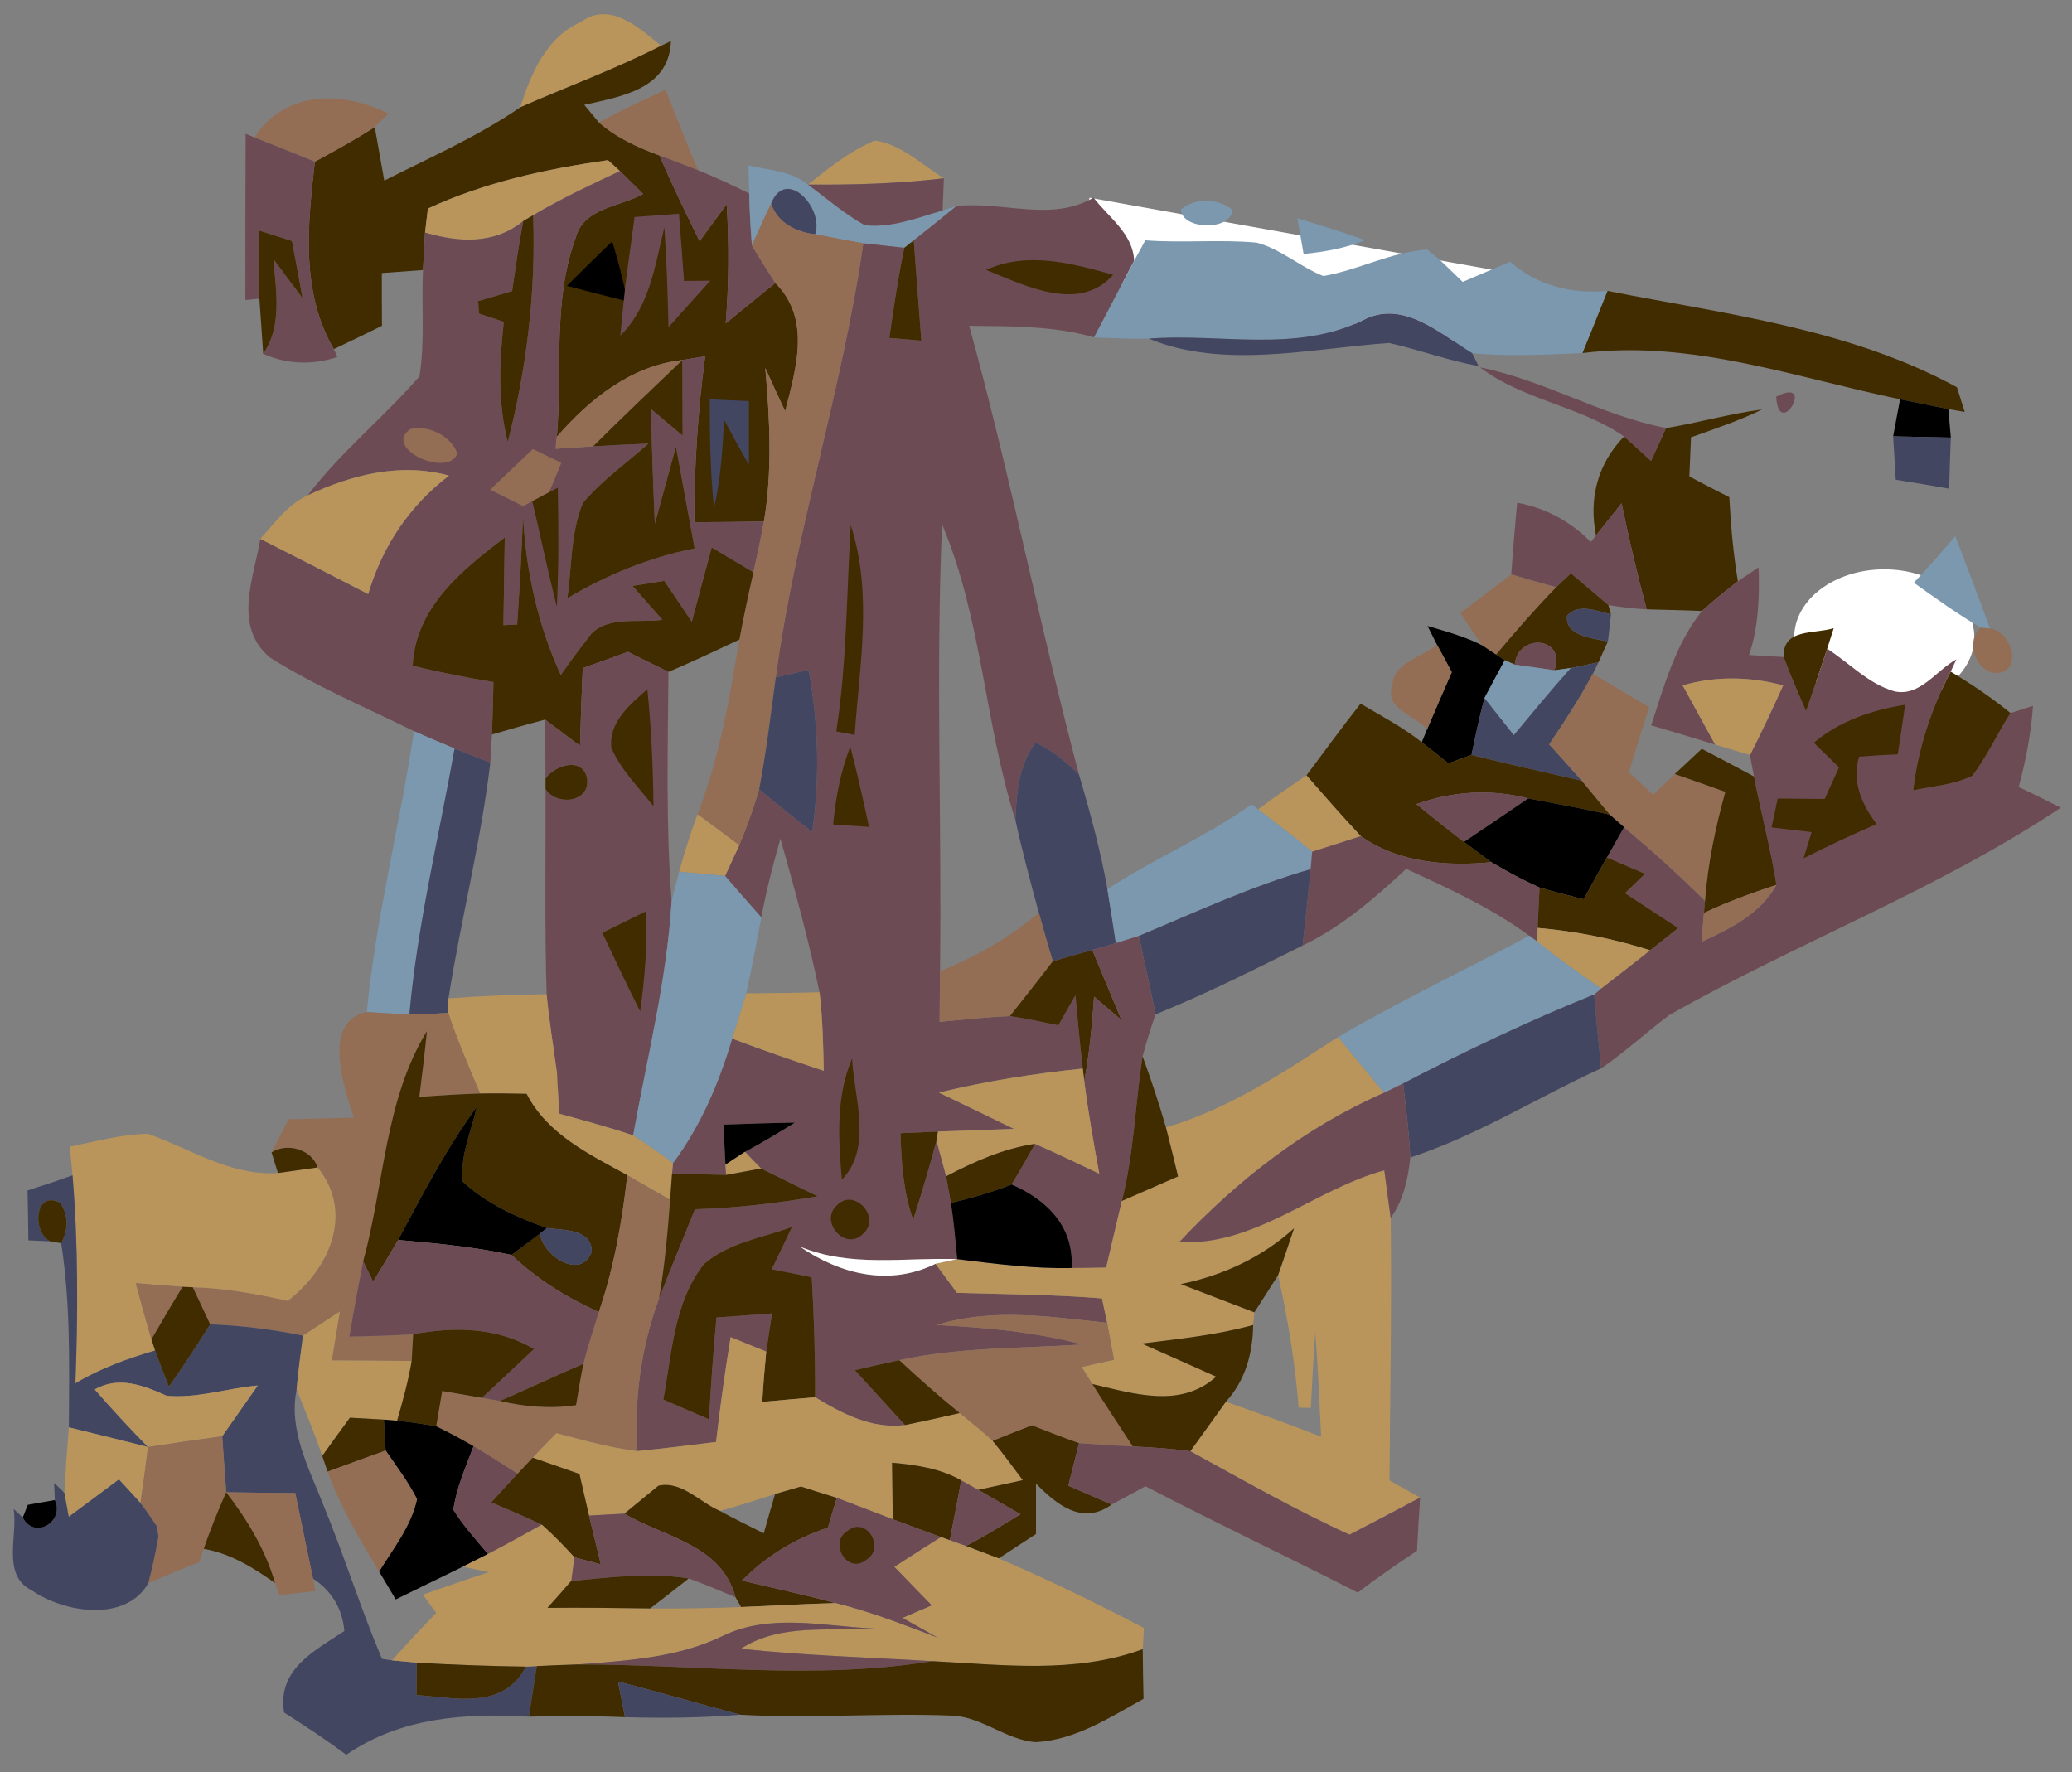 <?xml version="1.0" encoding="UTF-8" standalone="no"?>
<svg
   xmlns:dc="http://purl.org/dc/elements/1.1/"
   xmlns:cc="http://creativecommons.org/ns#"
   xmlns:rdf="http://www.w3.org/1999/02/22-rdf-syntax-ns#"
   xmlns:svg="http://www.w3.org/2000/svg"
   xmlns="http://www.w3.org/2000/svg"
   xmlns:sodipodi="http://sodipodi.sourceforge.net/DTD/sodipodi-0.dtd"
   xmlns:inkscape="http://www.inkscape.org/namespaces/inkscape"
   width="152pt"
   height="130pt"
   viewBox="0 0 152 130"
   version="1.1"
   id="svg2"
   inkscape:version="0.91 r13725"
   sodipodi:docname="trabucco.svg">
  <rect x="0" y="0" width="152" height="130" fill="#808080" stroke="none"/>
  <defs
     id="defs330" />
  <sodipodi:namedview
     pagecolor="#ffffff"
     bordercolor="#666666"
     borderopacity="1"
     objecttolerance="10"
     gridtolerance="10"
     guidetolerance="10"
     inkscape:pageopacity="0"
     inkscape:pageshadow="2"
     inkscape:window-width="1860"
     inkscape:window-height="1048"
     id="namedview328"
     showgrid="false"
     inkscape:zoom="5.809231"
     inkscape:cx="134.79335"
     inkscape:cy="74.308098"
     inkscape:window-x="0"
     inkscape:window-y="0"
     inkscape:window-maximized="1"
     inkscape:current-layer="svg2" />
  <ellipse
     style="fill:#ffffff;fill-rule:evenodd;stroke:#000000;stroke-width:0;stroke-linecap:butt;stroke-linejoin:miter;stroke-opacity:1;fill-opacity:1;stroke-miterlimit:4;stroke-dasharray:none"
     id="path3485"
     cx="138.228"
     cy="46.753"
     rx="6.607"
     ry="4.989" />
  <rect
     style="fill:#ffffff;fill-opacity:1;fill-rule:evenodd;stroke:#000000;stroke-width:0;stroke-linecap:butt;stroke-linejoin:miter;stroke-miterlimit:4;stroke-dasharray:none;stroke-opacity:1"
     id="rect3668"
     width="32.58"
     height="5.714"
     x="81.259"
     y="0.206"
     transform="matrix(0.984,0.176,-0.153,0.988,0,0)" />
  <path
     fill="#b9955b"
     d=" M 42.64 1.60 C 44.75 0.06 46.91 2.06 48.49 3.36 C 45.14 5.07 41.61 6.36 38.17 7.87 C 38.95 5.38 40.09 2.71 42.64 1.60 Z"
     id="path4" />
  <path
     fill="#412c00"
     d=" M 48.49 3.36 L 49.22 3.01 C 49.09 6.53 45.62 7.07 42.86 7.69 C 43.13 8.01 43.65 8.65 43.92 8.97 C 45.21 10.10 46.78 10.82 48.37 11.40 C 49.29 13.53 50.30 15.62 51.32 17.69 C 51.98 16.79 52.65 15.88 53.31 14.98 C 53.49 17.89 53.47 20.82 53.24 23.72 C 54.45 22.73 55.66 21.74 56.88 20.76 C 59.52 23.42 58.40 27.00 57.60 30.17 C 57.11 29.12 56.62 28.06 56.14 26.99 C 56.47 30.74 56.67 34.53 56.04 38.26 C 54.34 38.29 52.63 38.30 50.93 38.31 C 50.93 34.24 51.19 30.17 51.73 26.14 C 51.31 26.20 50.48 26.34 50.06 26.41 C 46.31 26.82 43.24 29.29 40.85 32.04 C 41.26 27.17 40.52 22.07 42.25 17.39 C 42.84 15.23 45.51 15.17 47.18 14.23 C 46.62 13.67 46.05 13.11 45.48 12.55 C 45.26 12.35 44.82 11.95 44.60 11.75 C 40.08 12.39 35.55 13.37 31.39 15.30 C 31.34 15.74 31.23 16.62 31.18 17.06 C 31.14 17.75 31.07 19.12 31.03 19.81 C 30.27 19.86 28.76 19.97 28.01 20.03 C 28.01 21.32 28.01 22.61 28.02 23.90 C 26.85 24.48 25.67 25.05 24.49 25.61 C 22.04 21.41 22.57 16.47 23.10 11.86 C 24.59 11.05 26.07 10.24 27.49 9.32 C 27.67 10.30 28.01 12.27 28.19 13.25 C 31.56 11.54 35.05 10.02 38.17 7.87 C 41.61 6.36 45.14 5.07 48.49 3.36 Z"
     id="path6" />
  <path
     fill="#936d54"
     d=" M 18.66 10.08 C 20.92 6.61 25.13 6.65 28.50 8.34 C 28.25 8.58 27.74 9.07 27.49 9.32 C 26.07 10.24 24.59 11.05 23.10 11.86 C 21.63 11.26 20.15 10.67 18.66 10.08 Z"
     id="path8" />
  <path
     fill="#936d54"
     d=" M 43.92 8.97 C 45.53 8.12 47.17 7.35 48.82 6.59 C 49.61 8.56 50.37 10.54 51.22 12.49 C 50.27 12.12 49.32 11.75 48.37 11.40 C 46.78 10.82 45.21 10.10 43.92 8.97 Z"
     id="path10" />
  <path
     fill="#6d4b55"
     d=" M 18.02 9.82 L 18.66 10.08 C 20.15 10.67 21.63 11.26 23.10 11.86 C 22.57 16.47 22.04 21.41 24.49 25.61 L 24.75 26.19 C 22.92 26.79 21.08 26.74 19.31 25.96 C 20.73 23.88 20.24 21.34 20.06 19.01 C 20.77 19.97 21.48 20.93 22.20 21.88 C 21.94 20.48 21.68 19.08 21.42 17.68 C 20.83 17.49 19.63 17.11 19.03 16.92 C 19.02 18.58 19.01 20.24 19.03 21.91 L 18.00 22.01 C 17.99 17.95 18.01 13.88 18.02 9.82 Z"
     id="path12" />
  <path
     fill="#b9955b"
     d=" M 64.19 10.31 C 66.13 10.60 67.63 12.08 69.24 13.08 C 65.93 13.47 62.60 13.57 59.27 13.54 C 60.81 12.32 62.36 11.06 64.19 10.31 Z"
     id="path14" />
  <path
     fill="#b9955b"
     d=" M 31.39 15.30 C 35.55 13.37 40.08 12.39 44.60 11.75 C 44.82 11.95 45.26 12.35 45.48 12.55 C 43.32 13.56 41.16 14.58 39.11 15.79 L 38.39 16.21 C 36.28 17.95 33.64 17.79 31.18 17.06 C 31.23 16.62 31.34 15.74 31.39 15.30 Z"
     id="path16" />
  <path
     fill="#6d4b55"
     d=" M 51.32 17.69 C 50.30 15.62 49.29 13.53 48.37 11.40 C 49.32 11.75 50.27 12.12 51.22 12.49 C 52.49 13.00 53.73 13.59 54.96 14.19 C 54.99 15.46 55.06 16.73 55.16 18.00 C 55.71 18.94 56.30 19.85 56.88 20.76 C 55.66 21.74 54.45 22.73 53.24 23.72 C 53.47 20.82 53.49 17.89 53.31 14.98 C 52.65 15.88 51.98 16.79 51.32 17.69 Z"
     id="path18" />
  <path
     fill="#7b98af"
     d=" M 54.91 12.14 C 56.39 12.48 58.04 12.54 59.27 13.54 C 60.65 14.55 61.94 15.69 63.44 16.52 C 65.40 16.74 67.30 15.97 69.15 15.44 L 70.16 15.12 C 69.12 15.97 68.08 16.81 67.03 17.63 L 66.34 18.18 C 65.58 18.09 64.08 17.93 63.33 17.85 C 62.15 17.64 60.97 17.41 59.80 17.18 C 60.46 15.28 57.66 12.22 56.57 14.93 C 56.08 15.94 55.63 16.97 55.16 18.00 C 55.06 16.73 54.99 15.46 54.96 14.19 C 54.95 13.68 54.92 12.65 54.91 12.14 Z"
     id="path20" />
  <path
     fill="#6d4b55"
     d=" M 39.11 15.79 C 41.16 14.58 43.32 13.56 45.48 12.55 C 46.05 13.11 46.62 13.67 47.18 14.23 C 45.51 15.17 42.84 15.23 42.25 17.39 C 40.52 22.07 41.26 27.17 40.85 32.04 L 40.76 32.92 C 41.45 32.87 42.82 32.78 43.51 32.74 C 44.86 32.66 46.22 32.60 47.57 32.54 C 45.96 33.98 44.15 35.23 42.76 36.90 C 41.85 39.09 41.96 41.56 41.62 43.89 C 44.52 42.17 47.65 40.88 50.96 40.23 C 50.49 37.75 50.05 35.25 49.59 32.76 C 49.07 34.65 48.56 36.53 48.04 38.42 C 47.91 35.61 47.82 32.81 47.75 30.00 C 48.52 30.65 49.30 31.31 50.08 31.96 C 50.07 30.11 50.07 28.26 50.06 26.41 C 50.48 26.34 51.31 26.20 51.73 26.14 C 51.19 30.17 50.93 34.24 50.93 38.31 C 52.63 38.30 54.34 38.29 56.04 38.26 C 55.82 39.51 55.54 40.74 55.27 41.98 C 54.25 41.38 53.23 40.77 52.21 40.16 C 51.72 41.98 51.24 43.80 50.75 45.61 C 50.08 44.61 49.41 43.61 48.73 42.61 C 47.96 42.74 47.18 42.86 46.40 42.98 C 47.13 43.81 47.86 44.64 48.60 45.47 C 46.74 45.73 44.20 45.06 43.04 46.94 C 42.38 47.78 41.75 48.64 41.14 49.52 C 39.45 45.86 38.59 41.89 38.37 37.87 C 38.27 40.53 38.12 43.17 37.94 45.82 L 36.93 45.86 C 36.96 43.72 37.00 41.58 37.03 39.43 C 33.88 41.83 30.49 44.54 30.27 48.84 C 32.23 49.31 34.21 49.71 36.20 50.03 C 36.18 51.31 36.14 52.59 36.09 53.88 C 36.06 54.39 36.00 55.43 35.97 55.94 C 35.09 55.60 34.22 55.26 33.35 54.91 C 32.35 54.50 31.36 54.08 30.37 53.64 C 26.82 51.89 23.13 50.34 19.78 48.22 C 17.08 45.91 18.61 42.43 19.10 39.53 C 21.74 40.87 24.38 42.22 27.01 43.58 C 28.03 40.11 30.04 37.08 32.94 34.89 C 29.38 33.91 25.82 34.82 22.57 36.34 C 25.00 33.15 28.15 30.62 30.77 27.61 C 31.19 25.03 30.90 22.40 31.03 19.81 C 31.07 19.12 31.14 17.75 31.18 17.06 C 33.64 17.79 36.28 17.95 38.39 16.21 C 38.06 17.92 37.82 19.63 37.57 21.35 C 36.74 21.60 35.91 21.84 35.08 22.09 C 35.09 22.32 35.12 22.77 35.13 23.00 C 35.59 23.15 36.50 23.46 36.96 23.61 C 36.63 26.55 36.51 29.54 37.25 32.43 C 38.64 27.00 39.32 21.39 39.11 15.79 Z"
     id="path22" />
  <path
     fill="#6d4b55"
     d=" M 59.27 13.54 C 62.60 13.57 65.93 13.47 69.24 13.08 C 69.22 13.67 69.17 14.85 69.15 15.44 C 67.30 15.97 65.40 16.74 63.44 16.52 C 61.94 15.69 60.65 14.55 59.27 13.54 Z"
     id="path24" />
  <path
     fill="#434661"
     d=" M 56.57 14.93 C 57.66 12.22 60.46 15.28 59.80 17.18 C 58.42 17.05 57.00 16.32 56.57 14.93 Z"
     id="path26" />
  <path
     fill="#6d4b55"
     d=" M 70.16 15.12 C 73.51 14.73 77.13 16.32 80.22 14.50 C 81.34 15.96 83.11 17.13 83.20 19.13 C 82.23 21.01 81.24 22.88 80.26 24.75 C 77.29 23.89 74.17 23.94 71.10 23.90 C 74.10 34.78 76.26 45.88 79.15 56.81 C 78.21 55.87 77.17 55.04 75.97 54.47 C 74.73 56.11 74.57 58.19 74.49 60.16 C 72.22 53.03 72.04 45.39 69.11 38.47 C 68.64 49.39 69.10 60.32 68.96 71.24 C 68.95 72.48 68.94 73.72 68.93 74.96 C 70.65 74.80 72.36 74.61 74.09 74.54 C 75.28 74.72 76.46 74.97 77.64 75.22 C 78.05 74.49 78.47 73.75 78.89 73.02 C 79.06 74.81 79.22 76.60 79.43 78.39 C 75.88 78.75 72.35 79.31 68.88 80.15 C 70.71 81.04 72.55 81.91 74.38 82.81 C 72.52 82.89 70.66 82.94 68.80 83.01 C 68.12 83.04 66.75 83.10 66.06 83.13 C 66.12 85.26 66.27 87.45 66.99 89.48 C 67.60 87.56 68.18 85.63 68.70 83.68 C 68.88 84.33 69.24 85.64 69.41 86.29 C 69.50 86.78 69.67 87.76 69.76 88.25 C 69.97 89.61 70.09 90.99 70.22 92.37 C 66.35 92.23 62.44 93.00 58.68 91.45 C 61.67 93.50 65.25 94.37 68.63 92.71 C 69.02 93.24 69.81 94.30 70.20 94.84 C 73.75 94.95 77.30 94.96 80.84 95.25 C 80.93 95.70 81.12 96.59 81.22 97.04 C 77.06 96.59 72.79 95.93 68.70 97.20 C 72.30 97.38 75.90 97.70 79.40 98.63 C 74.92 98.92 70.38 98.82 65.97 99.78 C 64.88 100.01 63.79 100.26 62.71 100.51 C 63.93 101.85 65.16 103.19 66.39 104.54 C 63.97 104.85 61.79 103.71 59.80 102.50 C 59.81 99.56 59.72 96.63 59.55 93.69 C 58.57 93.50 57.60 93.30 56.62 93.11 C 57.12 92.07 57.61 91.04 58.11 90.00 C 55.93 90.80 53.44 91.16 51.65 92.72 C 49.43 95.52 49.29 99.29 48.66 102.67 C 49.78 103.15 50.89 103.63 52.01 104.12 C 52.15 101.62 52.33 99.13 52.56 96.65 C 53.92 96.55 55.28 96.45 56.64 96.35 C 56.49 97.28 56.35 98.21 56.21 99.15 C 55.56 98.88 54.25 98.36 53.60 98.09 C 53.18 100.65 52.83 103.21 52.53 105.78 C 50.60 106.02 48.68 106.26 46.75 106.45 C 46.52 102.65 47.02 98.83 48.35 95.25 C 49.20 93.06 50.10 90.89 50.98 88.71 C 54.00 88.62 57.01 88.27 59.99 87.76 C 58.60 87.08 57.21 86.41 55.83 85.72 C 55.53 85.42 54.95 84.81 54.65 84.50 C 55.90 83.83 57.11 83.10 58.32 82.35 C 56.57 82.38 54.82 82.44 53.07 82.50 C 53.11 83.23 53.18 84.70 53.22 85.44 L 53.27 86.19 C 51.95 86.15 50.62 86.12 49.30 86.11 L 49.37 85.32 C 51.41 82.59 52.74 79.44 53.71 76.19 C 55.93 77.03 58.17 77.80 60.43 78.55 C 60.39 76.63 60.35 74.70 60.12 72.79 C 59.33 68.99 58.31 65.25 57.25 61.52 C 56.71 63.42 56.21 65.35 55.85 67.30 C 54.95 66.29 54.07 65.28 53.19 64.26 C 53.45 63.70 53.97 62.57 54.23 62.01 C 54.79 60.67 55.28 59.31 55.69 57.91 C 56.97 58.97 58.27 60.01 59.58 61.04 C 60.16 57.08 60.04 53.07 59.32 49.14 C 58.71 49.28 57.51 49.56 56.91 49.69 C 58.35 38.95 61.79 28.59 63.33 17.85 C 64.08 17.93 65.58 18.09 66.34 18.18 C 65.88 20.36 65.56 22.58 65.24 24.79 C 65.82 24.84 67.00 24.94 67.59 24.99 C 67.40 22.54 67.22 20.09 67.03 17.63 C 68.08 16.81 69.12 15.97 70.16 15.12 Z"
     id="path28" />
  <path
     fill="#936d54"
     d=" M 55.16 18.00 C 55.63 16.97 56.08 15.94 56.57 14.93 C 57.00 16.32 58.42 17.05 59.80 17.18 C 60.97 17.41 62.15 17.64 63.33 17.85 C 61.79 28.59 58.35 38.95 56.91 49.69 C 56.54 52.44 56.21 55.19 55.69 57.91 C 55.28 59.31 54.79 60.67 54.23 62.01 C 53.21 61.25 52.19 60.48 51.17 59.73 C 52.78 55.62 53.51 51.25 54.24 46.92 C 54.55 45.26 54.90 43.62 55.27 41.98 C 55.54 40.74 55.82 39.51 56.04 38.26 C 56.67 34.53 56.47 30.74 56.14 26.99 C 56.62 28.06 57.11 29.12 57.60 30.17 C 58.40 27.00 59.52 23.42 56.88 20.76 C 56.30 19.85 55.71 18.94 55.16 18.00 Z"
     id="path30" />
  <path
     fill="#7b98af"
     d=" M 86.64 15.35 C 87.64 14.51 89.42 14.52 90.40 15.40 C 90.36 16.95 86.66 16.89 86.64 15.35 Z"
     id="path32" />
  <path
     fill="#412c00"
     d=" M 38.39 16.21 L 39.11 15.79 C 39.32 21.39 38.64 27.00 37.25 32.43 C 36.51 29.54 36.63 26.55 36.96 23.61 C 36.50 23.46 35.59 23.15 35.13 23.00 C 35.12 22.77 35.09 22.32 35.08 22.09 C 35.91 21.84 36.74 21.60 37.57 21.35 C 37.82 19.63 38.06 17.92 38.39 16.21 Z"
     id="path34" />
  <path
     fill="#6d4b55"
     d=" M 46.55 15.92 C 47.64 15.84 48.73 15.76 49.81 15.68 C 49.94 17.32 50.06 18.96 50.18 20.61 C 50.66 20.60 51.63 20.59 52.11 20.59 C 51.09 21.72 50.06 22.86 49.04 24.01 C 48.99 21.56 48.90 19.12 48.74 16.68 C 48.05 19.47 47.66 22.50 45.51 24.62 C 45.57 23.97 45.70 22.68 45.76 22.04 L 45.84 21.22 C 46.05 19.45 46.33 17.69 46.55 15.92 Z"
     id="path36" />
  <path
     fill="#7b98af"
     d=" M 95.18 16.02 C 96.85 16.50 98.50 17.04 100.14 17.62 C 98.70 18.21 97.17 18.48 95.63 18.63 C 95.52 17.98 95.29 16.67 95.18 16.02 Z"
     id="path38" />
  <path
     fill="#412c00"
     d=" M 19.03 16.92 C 19.63 17.11 20.83 17.49 21.42 17.68 C 21.68 19.08 21.94 20.48 22.20 21.88 C 21.48 20.93 20.77 19.97 20.06 19.01 C 20.24 21.34 20.73 23.88 19.31 25.96 C 19.24 24.94 19.10 22.92 19.03 21.91 C 19.01 20.24 19.02 18.58 19.03 16.92 Z"
     id="path40" />
  <path
     d=" M 84.02 17.63 C 86.74 17.84 89.48 17.55 92.19 17.80 C 93.96 18.27 95.38 19.58 97.08 20.25 C 99.67 19.81 102.05 18.48 104.70 18.31 C 105.64 19.01 106.45 19.87 107.30 20.68 C 108.46 20.19 109.62 19.69 110.78 19.20 C 112.77 20.96 115.32 21.58 117.93 21.34 C 117.33 22.87 116.71 24.38 116.09 25.90 C 113.40 26.01 110.69 26.17 108.00 25.91 C 105.63 24.46 102.87 21.91 99.95 23.51 C 95.01 25.90 89.51 24.43 84.27 24.84 C 82.93 24.87 81.60 24.81 80.26 24.75 C 81.24 22.88 82.23 21.01 83.20 19.13 C 83.40 18.76 83.81 18.01 84.02 17.63 Z"
     id="path42"
     fill="#7b98af" />
  <path
     fill="#000000"
     d=" M 41.59 20.97 C 42.68 19.87 43.79 18.78 44.91 17.71 C 45.27 18.86 45.57 20.04 45.84 21.22 L 45.76 22.04 C 44.37 21.69 42.97 21.34 41.59 20.97 Z"
     id="path44" />
  <path
     fill="#412c00"
     d=" M 66.34 18.18 L 67.03 17.63 C 67.22 20.09 67.40 22.54 67.59 24.99 C 67.00 24.94 65.82 24.84 65.24 24.79 C 65.56 22.58 65.88 20.36 66.34 18.18 Z"
     id="path46" />
  <path
     fill="#412c00"
     d=" M 72.34 19.80 C 75.35 18.42 78.64 19.31 81.66 20.16 C 79.14 22.99 75.18 20.93 72.34 19.80 Z"
     id="path48" />
  <path
     fill="#412c00"
     d=" M 117.93 21.34 C 126.61 23.05 135.66 24.10 143.56 28.41 C 143.70 28.86 143.99 29.77 144.13 30.22 L 142.93 30.01 C 141.75 29.77 140.57 29.53 139.39 29.29 C 131.71 27.70 124.06 24.90 116.09 25.90 C 116.71 24.38 117.33 22.87 117.93 21.34 Z"
     id="path50" />
  <path
     fill="#434661"
     d=" M 99.95 23.51 C 102.87 21.91 105.63 24.46 108.00 25.91 L 108.47 26.85 C 106.24 26.46 104.11 25.65 101.90 25.16 C 96.11 25.56 89.77 27.11 84.27 24.84 C 89.51 24.43 95.01 25.90 99.95 23.51 Z"
     id="path52" />
  <path
     fill="#936d54"
     d=" M 40.85 32.04 C 43.24 29.29 46.31 26.82 50.06 26.41 C 47.87 28.51 45.66 30.60 43.51 32.74 C 42.82 32.78 41.45 32.87 40.76 32.92 L 40.85 32.04 Z"
     id="path54" />
  <path
     fill="#412c00"
     d=" M 43.51 32.74 C 45.66 30.60 47.87 28.51 50.06 26.41 C 50.07 28.26 50.07 30.11 50.08 31.96 C 49.30 31.31 48.52 30.65 47.75 30.00 C 47.82 32.81 47.91 35.61 48.04 38.42 C 48.56 36.53 49.07 34.65 49.59 32.76 C 50.05 35.25 50.49 37.75 50.96 40.23 C 47.65 40.88 44.52 42.17 41.62 43.89 C 41.96 41.56 41.85 39.09 42.76 36.90 C 44.15 35.23 45.96 33.98 47.57 32.54 C 46.22 32.60 44.86 32.66 43.51 32.74 Z"
     id="path56" />
  <path
     fill="#6d4b55"
     d=" M 108.58 26.95 C 113.30 27.89 117.49 30.49 122.23 31.40 C 121.86 32.21 121.49 33.01 121.12 33.82 C 120.46 33.22 119.80 32.62 119.14 32.02 C 115.92 29.78 111.73 29.36 108.58 26.95 Z"
     id="path58" />
  <path
     fill="#434661"
     d=" M 52.07 29.29 C 53.03 29.34 53.98 29.38 54.94 29.42 C 54.94 30.99 54.94 32.55 54.94 34.11 C 54.32 33.01 53.71 31.90 53.11 30.79 C 53.02 32.97 52.86 35.16 52.38 37.29 C 52.11 34.63 52.06 31.96 52.07 29.29 Z"
     id="path60" />
  <path
     fill="#6d4b55"
     d=" M 130.30 29.10 C 133.29 27.55 130.48 32.39 130.30 29.10 Z"
     id="path62" />
  <path
     d=" M 122.23 31.40 C 124.59 31.02 126.89 30.34 129.26 30.04 C 127.58 30.87 125.80 31.45 124.05 32.08 C 124.02 32.80 123.96 34.23 123.93 34.95 C 124.90 35.47 125.87 35.98 126.86 36.47 C 126.97 38.54 127.15 40.60 127.49 42.64 C 126.58 43.33 125.70 44.06 124.85 44.82 C 123.50 44.76 122.15 44.74 120.80 44.70 C 120.10 42.12 119.50 39.53 118.96 36.92 C 118.33 37.70 117.70 38.49 117.08 39.28 C 116.54 36.55 117.20 34.02 119.14 32.02 C 119.80 32.62 120.46 33.22 121.12 33.82 C 121.49 33.01 121.86 32.21 122.23 31.40 Z"
     id="path64"
     fill="#412c00" />
  <path
     fill="#000000"
     d=" M 139.39 29.29 C 140.57 29.53 141.75 29.77 142.93 30.01 C 142.98 30.53 143.06 31.58 143.11 32.10 C 141.70 32.07 140.28 32.04 138.88 32.01 C 139.00 31.33 139.26 29.97 139.39 29.29 Z"
     id="path66" />
  <path
     fill="#936d54"
     d=" M 30.11 31.47 C 31.44 31.17 33.06 31.96 33.55 33.25 C 32.94 35.10 28.01 32.91 30.11 31.47 Z"
     id="path68" />
  <path
     fill="#434661"
     d=" M 138.88 32.01 C 140.28 32.04 141.70 32.07 143.11 32.10 C 143.06 33.35 143.02 34.60 142.99 35.85 C 141.68 35.62 140.38 35.40 139.07 35.19 C 139.02 34.39 138.93 32.80 138.88 32.01 Z"
     id="path70" />
  <path
     fill="#936d54"
     d=" M 35.96 35.92 C 37.00 34.93 38.05 33.93 39.09 32.94 C 39.61 33.19 40.66 33.70 41.18 33.95 C 40.96 34.49 40.52 35.57 40.29 36.11 C 39.98 36.28 39.36 36.60 39.05 36.77 L 38.37 37.13 C 37.77 36.83 36.56 36.22 35.96 35.92 Z"
     id="path72" />
  <path
     fill="#b9955b"
     d=" M 22.57 36.34 C 25.82 34.82 29.38 33.91 32.94 34.89 C 30.04 37.08 28.03 40.11 27.01 43.58 C 24.38 42.22 21.74 40.87 19.10 39.53 C 20.15 38.37 21.10 37.01 22.57 36.34 Z"
     id="path74" />
  <path
     fill="#412c00"
     d=" M 39.05 36.77 C 39.36 36.60 39.98 36.28 40.29 36.11 L 40.92 35.78 C 40.98 38.69 40.99 41.60 40.85 44.51 C 40.20 41.94 39.66 39.34 39.05 36.77 Z"
     id="path76" />
  <path
     fill="#6d4b55"
     d=" M 111.30 36.88 C 113.37 37.25 115.23 38.26 116.70 39.76 L 117.08 39.28 C 117.70 38.49 118.33 37.70 118.96 36.92 C 119.50 39.53 120.10 42.12 120.80 44.70 C 119.86 44.65 118.92 44.54 117.99 44.39 C 117.08 43.61 116.16 42.84 115.24 42.06 C 114.97 42.32 114.43 42.82 114.16 43.08 C 113.06 42.78 111.96 42.47 110.86 42.14 C 110.99 40.39 111.13 38.63 111.30 36.88 Z"
     id="path80" />
  <path
     fill="#434661"
     d=" M 37.94 45.82 C 38.12 43.17 38.27 40.53 38.37 37.87 C 38.59 41.89 39.45 45.86 41.14 49.52 C 41.75 48.64 42.38 47.78 43.04 46.94 C 44.20 45.06 46.74 45.73 48.60 45.47 C 47.86 44.64 47.13 43.81 46.40 42.98 C 47.18 42.86 47.96 42.74 48.73 42.61 C 49.41 43.61 50.08 44.61 50.75 45.61 C 51.24 43.80 51.72 41.98 52.21 40.16 C 53.23 40.77 54.25 41.38 55.27 41.98 C 54.90 43.62 54.55 45.26 54.24 46.92 C 52.52 47.73 50.80 48.54 49.04 49.29 C 48.05 48.80 47.06 48.31 46.06 47.82 C 44.96 48.22 43.86 48.62 42.75 49.01 C 42.67 50.91 42.60 52.81 42.55 54.72 C 41.70 54.07 40.84 53.43 39.99 52.79 C 38.69 53.13 37.39 53.50 36.09 53.88 C 36.14 52.59 36.18 51.31 36.20 50.03 C 34.21 49.71 32.23 49.31 30.27 48.84 C 30.49 44.54 33.88 41.83 37.03 39.43 C 37.00 41.58 36.96 43.72 36.93 45.86 L 37.94 45.82 Z"
     id="path82"
     style="fill:#412c00;fill-opacity:1" />
  <path
     fill="#412c00"
     d=" M 62.41 38.53 C 64.04 43.53 63.05 48.80 62.70 53.91 C 62.36 53.84 61.68 53.72 61.35 53.66 C 62.13 48.65 62.10 43.58 62.41 38.53 Z"
     id="path84" />
  <path
     fill="#7b98af"
     d=" M 143.44 39.33 C 144.29 41.59 145.17 43.84 145.98 46.11 L 145.32 46.05 C 143.61 45.06 142.01 43.89 140.40 42.75 C 141.44 41.63 142.45 40.49 143.44 39.33 Z"
     id="path90" />
  <path
     fill="#936d54"
     d=" M 107.13 44.97 C 108.37 44.03 109.62 43.09 110.86 42.14 C 111.96 42.47 113.06 42.78 114.16 43.08 C 112.62 44.66 111.17 46.33 109.75 48.02 C 109.49 47.85 108.97 47.50 108.71 47.33 C 108.31 46.74 107.52 45.56 107.13 44.97 Z"
     id="path92" />
  <path
     fill="#412c00"
     d=" M 115.24 42.06 C 116.16 42.84 117.08 43.61 117.99 44.39 L 118.18 45.07 C 117.18 44.83 115.78 44.23 114.96 45.17 C 114.79 46.68 116.89 46.83 117.96 47.05 C 117.78 47.43 117.43 48.20 117.26 48.59 C 116.75 48.69 115.75 48.90 115.24 49.00 L 114.03 49.17 C 114.93 46.70 111.33 46.42 111.12 48.76 L 110.39 48.43 L 109.75 48.02 C 111.17 46.33 112.62 44.66 114.16 43.08 C 114.43 42.82 114.97 42.32 115.24 42.06 Z"
     id="path94" />
  <path
     fill="#6d4b55"
     d=" M 127.49 42.64 C 127.87 42.38 128.63 41.87 129.01 41.62 C 129.08 43.78 129.01 45.98 128.31 48.05 C 128.95 48.09 130.21 48.16 130.85 48.20 C 131.35 49.54 131.92 50.86 132.49 52.17 C 133.02 50.65 133.54 49.12 134.04 47.59 C 135.66 48.63 137.06 50.16 138.95 50.71 C 140.85 51.15 142.04 49.16 143.52 48.37 L 143.10 49.27 C 141.68 51.99 140.70 54.92 140.35 57.98 C 141.80 57.68 143.33 57.57 144.68 56.92 C 145.78 55.49 146.52 53.82 147.49 52.31 C 147.91 52.18 148.73 51.91 149.14 51.78 C 149.00 53.79 148.62 55.78 148.09 57.73 C 149.12 58.22 150.15 58.73 151.18 59.25 C 142.14 65.28 131.87 69.12 122.45 74.47 C 120.76 75.73 119.21 77.18 117.46 78.37 C 117.28 76.56 117.09 74.76 116.95 72.95 L 117.45 72.52 C 118.66 71.59 119.86 70.65 121.05 69.71 C 121.73 69.17 122.42 68.62 123.11 68.08 C 121.81 67.23 120.51 66.38 119.21 65.52 C 119.58 65.17 120.31 64.46 120.68 64.10 C 119.75 63.70 118.81 63.30 117.88 62.90 C 118.19 62.34 118.83 61.24 119.14 60.68 C 121.19 62.41 123.19 64.19 125.08 66.09 L 125.00 66.97 C 124.96 67.50 124.87 68.56 124.82 69.09 C 126.94 68.12 129.14 67.04 130.32 64.91 C 129.89 62.23 129.18 59.62 128.67 56.96 C 128.57 56.44 128.47 55.92 128.38 55.39 C 129.23 53.71 130.04 52.00 130.81 50.28 C 128.39 49.63 125.86 49.58 123.44 50.28 C 124.23 51.73 125.02 53.17 125.82 54.62 C 124.26 54.14 122.69 53.67 121.13 53.21 C 122.08 50.30 122.91 47.26 124.85 44.82 C 125.70 44.06 126.58 43.33 127.49 42.64 Z"
     id="path96" />
  <path
     fill="#434661"
     d=" M 114.96 45.17 C 115.78 44.23 117.18 44.83 118.18 45.07 C 118.12 45.57 118.01 46.55 117.96 47.05 C 116.89 46.83 114.79 46.68 114.96 45.17 Z"
     id="path98" />
  <path
     fill="#000000"
     d=" M 104.72 45.92 C 106.07 46.32 107.45 46.69 108.71 47.33 C 108.97 47.50 109.49 47.85 109.75 48.02 L 110.39 48.43 C 110.02 49.12 109.27 50.51 108.90 51.21 C 108.53 52.58 108.24 53.99 107.95 55.38 C 107.52 55.54 106.67 55.84 106.25 56.00 C 105.76 55.61 104.79 54.84 104.30 54.45 L 104.69 53.50 C 105.28 52.10 105.89 50.70 106.50 49.31 C 106.23 48.80 105.69 47.79 105.41 47.29 C 105.24 46.95 104.90 46.26 104.72 45.92 Z"
     id="path104" />
  <path
     fill="#412c00"
     d=" M 130.85 48.20 C 130.76 46.07 133.11 46.53 134.52 46.08 C 134.40 46.45 134.16 47.21 134.04 47.59 C 133.54 49.12 133.02 50.65 132.49 52.17 C 131.92 50.86 131.35 49.54 130.85 48.20 Z"
     id="path106" />
  <path
     fill="#936d54"
     d=" M 145.32 46.05 L 145.98 46.11 C 147.42 46.24 148.46 48.97 146.66 49.37 C 145.03 49.52 144.07 47.08 145.32 46.05 Z"
     id="path108" />
  <path
     fill="#6d4b55"
     d=" M 42.75 49.01 C 43.86 48.62 44.96 48.22 46.06 47.82 C 47.06 48.31 48.05 48.80 49.04 49.29 C 48.99 54.90 48.84 60.51 49.27 66.11 C 48.92 71.92 47.47 77.58 46.45 83.29 C 44.66 82.69 42.84 82.20 41.03 81.70 C 40.99 81.15 40.93 80.05 40.90 79.50 C 41.42 79.56 42.46 79.69 42.98 79.75 C 43.02 75.38 43.05 71.00 42.38 66.67 C 41.12 70.55 41.71 74.70 40.86 78.66 C 40.59 76.75 40.28 74.84 40.10 72.93 C 39.95 67.92 40.04 62.90 40.02 57.89 C 40.88 59.18 43.41 58.85 43.05 57.01 C 42.63 55.48 40.68 56.18 40.02 57.11 C 40.01 55.67 40.00 54.23 39.99 52.79 C 40.84 53.43 41.70 54.07 42.55 54.72 C 42.60 52.81 42.67 50.91 42.75 49.01 Z"
     id="path110" />
  <path
     fill="#6d4b55"
     d=" M 111.12 48.76 C 111.33 46.42 114.93 46.70 114.03 49.17 C 113.30 49.06 111.84 48.86 111.12 48.76 Z"
     id="path114" />
  <path
     fill="#936d54"
     d=" M 102.15 50.29 C 102.20 48.56 104.34 48.26 105.41 47.29 C 105.69 47.79 106.23 48.80 106.50 49.31 C 105.89 50.70 105.28 52.10 104.69 53.50 C 103.83 52.49 101.49 51.96 102.15 50.29 Z"
     id="path118" />
  <path
     fill="#434661"
     d=" M 56.91 49.69 C 57.51 49.56 58.71 49.28 59.32 49.14 C 60.04 53.07 60.16 57.08 59.58 61.04 C 58.27 60.01 56.97 58.97 55.69 57.91 C 56.21 55.19 56.54 52.44 56.91 49.69 Z"
     id="path120" />
  <path
     fill="#7b98af"
     d=" M 110.39 48.43 L 111.12 48.76 C 111.84 48.86 113.30 49.06 114.03 49.17 L 115.24 49.00 C 113.80 50.61 112.43 52.27 111.05 53.93 C 110.33 53.02 109.61 52.12 108.90 51.21 C 109.27 50.51 110.02 49.12 110.39 48.43 Z"
     id="path122" />
  <path
     fill="#434661"
     d=" M 115.24 49.00 C 115.75 48.90 116.75 48.69 117.26 48.59 L 116.85 49.43 C 115.89 51.22 114.78 52.92 113.65 54.61 C 114.45 55.49 115.25 56.37 116.03 57.27 C 113.34 56.65 110.63 56.06 107.95 55.38 C 108.24 53.99 108.53 52.58 108.90 51.21 C 109.61 52.12 110.33 53.02 111.05 53.93 C 112.43 52.27 113.80 50.61 115.24 49.00 Z"
     id="path124" />
  <path
     fill="#b9955b"
     d=" M 123.44 50.28 C 125.86 49.58 128.39 49.63 130.81 50.28 C 130.04 52.00 129.23 53.71 128.38 55.39 C 127.74 55.20 126.46 54.81 125.82 54.62 C 125.02 53.17 124.23 51.73 123.44 50.28 Z"
     id="path126" />
  <path
     fill="#936d54"
     d=" M 113.65 54.61 C 114.78 52.92 115.89 51.22 116.85 49.43 C 118.23 50.25 119.61 51.06 120.98 51.88 C 120.48 53.47 119.98 55.06 119.49 56.65 C 120.08 57.20 120.67 57.75 121.27 58.30 C 121.67 57.92 122.46 57.16 122.86 56.78 C 124.10 57.21 125.33 57.65 126.57 58.09 C 125.84 60.71 125.28 63.38 125.08 66.09 C 123.19 64.19 121.19 62.41 119.14 60.68 C 118.88 60.45 118.35 59.99 118.09 59.76 C 117.39 58.94 116.72 58.09 116.03 57.27 C 115.25 56.37 114.45 55.49 113.65 54.61 Z"
     id="path128" />
  <path
     fill="#412c00"
     d=" M 143.10 49.27 C 144.63 50.19 146.11 51.18 147.49 52.31 C 146.52 53.82 145.78 55.49 144.68 56.92 C 143.33 57.57 141.80 57.68 140.35 57.98 C 140.70 54.92 141.68 51.99 143.10 49.27 Z"
     id="path130" />
  <path
     fill="#412c00"
     d=" M 44.85 54.87 C 44.64 52.98 46.22 51.68 47.49 50.57 C 47.78 53.42 47.91 56.28 47.94 59.14 C 46.86 57.77 45.56 56.49 44.85 54.87 Z"
     id="path132" />
  <path
     fill="#412c00"
     d=" M 95.84 56.88 C 97.16 55.12 98.45 53.34 99.81 51.62 C 101.33 52.52 102.91 53.35 104.30 54.45 C 104.79 54.84 105.76 55.61 106.25 56.00 C 106.67 55.84 107.52 55.54 107.95 55.38 C 110.63 56.06 113.34 56.65 116.03 57.27 C 116.72 58.09 117.39 58.94 118.09 59.76 C 116.10 59.32 114.10 58.95 112.11 58.57 C 109.38 57.86 106.55 58.04 103.90 58.99 C 105.06 59.93 106.22 60.86 107.40 61.76 C 107.90 62.13 108.91 62.88 109.41 63.25 C 106.12 63.56 102.63 63.30 99.83 61.34 C 98.47 59.89 97.15 58.38 95.84 56.88 Z"
     id="path134" />
  <path
     fill="#412c00"
     d=" M 133.06 54.49 C 134.96 52.88 137.33 52.09 139.76 51.70 C 139.58 52.91 139.41 54.13 139.22 55.34 C 138.27 55.37 137.32 55.43 136.38 55.51 C 135.83 57.32 136.58 59.03 137.67 60.45 C 135.86 61.23 134.07 62.07 132.31 62.96 C 132.46 62.48 132.75 61.52 132.90 61.04 C 132.16 60.95 130.70 60.79 129.96 60.70 C 130.08 60.17 130.30 59.11 130.41 58.58 C 131.56 58.59 132.71 58.60 133.86 58.61 C 134.21 57.83 134.56 57.06 134.91 56.29 C 134.45 55.84 133.52 54.94 133.06 54.49 Z"
     id="path136" />
  <path
     fill="#7b98af"
     d=" M 30.37 53.64 C 31.36 54.08 32.35 54.50 33.35 54.91 C 32.19 61.41 30.62 67.84 30.03 74.43 C 28.99 74.37 27.95 74.31 26.91 74.24 C 27.57 67.29 29.34 60.53 30.37 53.64 Z"
     id="path140" />
  <path
     fill="#434661"
     d=" M 33.35 54.91 C 34.22 55.26 35.09 55.60 35.97 55.94 C 35.28 61.77 33.81 67.46 32.90 73.24 L 32.88 74.30 C 31.93 74.37 30.98 74.41 30.03 74.43 C 30.62 67.84 32.19 61.41 33.35 54.91 Z"
     id="path142" />
  <path
     fill="#412c00"
     d=" M 61.12 60.48 C 61.31 58.53 61.66 56.60 62.38 54.77 C 62.88 56.72 63.33 58.69 63.75 60.66 C 62.87 60.60 61.99 60.54 61.12 60.48 Z"
     id="path144" />
  <path
     fill="#434661"
     d=" M 75.97 54.47 C 77.17 55.04 78.21 55.87 79.15 56.81 C 79.97 59.58 80.73 62.38 81.24 65.23 C 81.46 66.55 81.66 67.87 81.86 69.19 C 81.43 69.31 80.56 69.56 80.13 69.69 C 79.16 69.96 78.20 70.24 77.23 70.52 C 76.88 69.34 76.54 68.16 76.21 66.97 C 75.60 64.71 74.99 62.45 74.49 60.16 C 74.57 58.19 74.73 56.11 75.97 54.47 Z"
     id="path146" />
  <path
     fill="#412c00"
     d=" M 122.86 56.78 C 123.52 56.16 124.18 55.55 124.84 54.93 C 126.12 55.60 127.40 56.28 128.67 56.96 C 129.18 59.62 129.89 62.23 130.32 64.91 C 128.51 65.51 126.72 66.16 125.00 66.97 L 125.08 66.09 C 125.28 63.38 125.84 60.71 126.57 58.09 C 125.33 57.65 124.10 57.21 122.86 56.78 Z"
     id="path148" />
  <path
     fill="#412c00"
     d=" M 40.02 57.11 C 40.68 56.18 42.63 55.48 43.05 57.01 C 43.41 58.85 40.88 59.18 40.02 57.89 L 40.02 57.11 Z"
     id="path150" />
  <path
     fill="#b9955b"
     d=" M 92.29 59.37 C 93.45 58.51 94.64 57.69 95.84 56.88 C 97.15 58.38 98.47 59.89 99.83 61.34 C 98.64 61.73 97.45 62.10 96.26 62.48 C 94.97 61.40 93.62 60.40 92.29 59.37 Z"
     id="path152" />
  <path
     fill="#6d4b55"
     d=" M 103.90 58.99 C 106.55 58.04 109.38 57.86 112.11 58.57 C 110.54 59.65 108.97 60.70 107.40 61.76 C 106.22 60.86 105.06 59.93 103.90 58.99 Z"
     id="path154" />
  <path
     fill="#000000"
     d=" M 112.11 58.57 C 114.10 58.95 116.10 59.32 118.09 59.76 C 118.35 59.99 118.88 60.45 119.14 60.68 C 118.83 61.24 118.19 62.34 117.88 62.90 C 117.30 63.92 116.74 64.94 116.18 65.97 C 115.10 65.70 114.01 65.42 112.94 65.11 C 111.73 64.56 110.55 63.94 109.41 63.25 C 108.91 62.88 107.90 62.13 107.40 61.76 C 108.97 60.70 110.54 59.65 112.11 58.57 Z"
     id="path156" />
  <path
     fill="#7b98af"
     d=" M 81.24 65.23 C 84.66 62.97 88.48 61.40 91.81 59.00 L 92.29 59.37 C 93.62 60.40 94.97 61.40 96.26 62.48 C 96.24 62.80 96.18 63.44 96.15 63.76 C 91.80 65.01 87.70 66.92 83.54 68.66 C 83.12 68.79 82.28 69.05 81.86 69.19 C 81.66 67.87 81.46 66.55 81.24 65.23 Z"
     id="path158" />
  <path
     fill="#b9955b"
     d=" M 51.17 59.73 C 52.19 60.48 53.21 61.25 54.23 62.01 C 53.97 62.57 53.45 63.70 53.19 64.26 C 52.07 64.15 50.94 64.04 49.82 63.95 C 50.21 62.52 50.67 61.12 51.17 59.73 Z"
     id="path162" />
  <path
     fill="#6d4b55"
     d=" M 96.26 62.48 C 97.45 62.10 98.64 61.73 99.83 61.34 C 102.63 63.30 106.12 63.56 109.41 63.25 C 110.55 63.94 111.73 64.56 112.94 65.11 C 112.91 65.85 112.83 67.33 112.80 68.07 L 112.78 69.08 L 112.18 68.64 C 109.41 66.60 106.27 65.18 103.16 63.74 C 100.84 65.89 98.43 67.99 95.56 69.36 C 95.77 67.50 95.97 65.63 96.15 63.76 C 96.18 63.44 96.24 62.80 96.26 62.48 Z"
     id="path164" />
  <path
     d=" M 49.82 63.95 C 50.94 64.04 52.07 64.15 53.19 64.26 C 54.07 65.28 54.95 66.29 55.85 67.30 C 55.49 69.16 55.16 71.02 54.74 72.87 C 54.41 73.98 54.07 75.09 53.71 76.19 C 52.74 79.44 51.41 82.59 49.37 85.32 C 48.42 84.61 47.45 83.94 46.45 83.29 C 47.47 77.58 48.92 71.92 49.27 66.11 C 49.40 65.57 49.68 64.49 49.82 63.95 Z"
     id="path168"
     fill="#7b98af" />
  <path
     fill="#412c00"
     d=" M 116.18 65.97 C 116.74 64.94 117.30 63.92 117.88 62.90 C 118.81 63.30 119.75 63.70 120.68 64.10 C 120.31 64.46 119.58 65.17 119.21 65.52 C 120.51 66.38 121.81 67.23 123.11 68.08 C 122.42 68.62 121.73 69.17 121.05 69.71 C 118.37 68.86 115.60 68.31 112.80 68.07 C 112.83 67.33 112.91 65.85 112.94 65.11 C 114.01 65.42 115.10 65.70 116.18 65.97 Z"
     id="path170" />
  <path
     fill="#434661"
     d=" M 83.54 68.66 C 87.70 66.92 91.80 65.01 96.15 63.76 C 95.97 65.63 95.77 67.50 95.56 69.36 C 92.00 71.13 88.45 72.93 84.77 74.41 C 84.38 72.49 83.96 70.57 83.54 68.66 Z"
     id="path172" />
  <path
     fill="#936d54"
     d=" M 125.00 66.97 C 126.72 66.16 128.51 65.51 130.32 64.91 C 129.14 67.04 126.94 68.12 124.82 69.09 C 124.87 68.56 124.96 67.50 125.00 66.97 Z"
     id="path176" />
  <path
     d="m 40.276,78.895 c 1.251,-4.231 0.383,-8.665 2.237,-12.811 0.986,4.626 0.942,9.306 0.883,13.975 -0.765,-0.064 -2.296,-0.203 -3.061,-0.267 l -0.059,-0.897 z"
     id="path178"
     style="fill:#6d4b55;fill-opacity:1;stroke-width:0.8;stroke-miterlimit:4;stroke-dasharray:none"
     inkscape:connector-curvature="0" />
  <path
     fill="#412c00"
     d=" M 44.19 68.43 C 45.26 67.90 46.33 67.38 47.40 66.85 C 47.49 69.30 47.31 71.75 46.96 74.18 C 46.00 72.28 45.09 70.35 44.19 68.43 Z"
     id="path180" />
  <path
     fill="#936d54"
     d=" M 68.96 71.24 C 71.58 70.20 74.04 68.78 76.21 66.97 C 76.54 68.16 76.88 69.34 77.23 70.52 C 76.20 71.87 75.14 73.20 74.09 74.54 C 72.36 74.61 70.65 74.80 68.93 74.96 C 68.94 73.72 68.95 72.48 68.96 71.24 Z"
     id="path182" />
  <path
     fill="#b9955b"
     d=" M 112.80 68.07 C 115.60 68.31 118.37 68.86 121.05 69.71 C 119.86 70.65 118.66 71.59 117.45 72.52 C 115.86 71.41 114.28 70.30 112.78 69.08 L 112.80 68.07 Z"
     id="path184" />
  <path
     fill="#412c00"
     d=" M 77.23 70.52 C 78.20 70.24 79.16 69.96 80.13 69.69 C 80.84 71.40 81.56 73.12 82.27 74.83 C 81.60 74.26 80.93 73.68 80.26 73.11 C 80.12 75.19 79.92 77.26 79.54 79.31 L 79.43 78.39 C 79.22 76.60 79.06 74.81 78.89 73.02 C 78.47 73.75 78.05 74.49 77.64 75.22 C 76.46 74.97 75.28 74.72 74.09 74.54 C 75.14 73.20 76.20 71.87 77.23 70.52 Z"
     id="path186" />
  <path
     fill="#6d4b55"
     d=" M 80.13 69.69 C 80.56 69.56 81.43 69.31 81.86 69.19 C 82.28 69.05 83.12 68.79 83.54 68.66 C 83.96 70.57 84.38 72.49 84.77 74.41 C 84.42 75.43 84.09 76.45 83.82 77.49 C 83.27 81.02 83.19 84.62 82.30 88.10 C 81.92 89.73 81.52 91.36 81.15 92.99 C 80.30 93.01 79.45 93.02 78.61 93.02 C 78.80 90.00 76.82 88.02 74.21 86.89 C 74.81 85.91 75.37 84.91 75.93 83.91 C 77.52 84.60 79.07 85.36 80.64 86.10 C 80.23 83.84 79.83 81.59 79.54 79.31 C 79.92 77.26 80.12 75.19 80.26 73.11 C 80.93 73.68 81.60 74.26 82.27 74.83 C 81.56 73.12 80.84 71.40 80.13 69.69 Z"
     id="path188" />
  <path
     fill="#7b98af"
     d=" M 98.15 76.08 C 102.72 73.40 107.52 71.15 112.18 68.64 L 112.78 69.08 C 114.28 70.30 115.86 71.41 117.45 72.52 L 116.95 72.95 C 112.17 74.88 107.51 77.09 102.93 79.48 C 102.58 79.66 101.88 80.00 101.52 80.17 C 100.40 78.80 99.28 77.44 98.15 76.08 Z"
     id="path190" />
  <path
     fill="#b9955b"
     d=" M 32.90 73.24 C 35.29 73.06 37.69 72.97 40.10 72.93 C 40.28 74.84 40.59 76.75 40.86 78.66 L 40.90 79.50 C 40.93 80.05 40.99 81.15 41.03 81.70 C 42.84 82.20 44.66 82.69 46.45 83.29 C 47.45 83.94 48.42 84.61 49.37 85.32 L 49.30 86.11 C 49.27 86.59 49.20 87.54 49.16 88.02 C 48.11 87.41 47.07 86.81 46.02 86.21 C 43.23 84.68 40.15 83.21 38.63 80.24 C 37.49 80.21 36.35 80.20 35.22 80.22 C 34.40 78.26 33.55 76.31 32.88 74.30 L 32.90 73.24 Z"
     id="path192" />
  <path
     fill="#b9955b"
     d=" M 54.74 72.87 C 56.53 72.86 58.33 72.84 60.12 72.79 C 60.35 74.70 60.39 76.63 60.43 78.55 C 58.17 77.80 55.93 77.03 53.71 76.19 C 54.07 75.09 54.41 73.98 54.74 72.87 Z"
     id="path194" />
  <path
     fill="#434661"
     d=" M 102.93 79.48 C 107.51 77.09 112.17 74.88 116.95 72.95 C 117.09 74.76 117.28 76.56 117.46 78.37 C 112.77 80.51 108.38 83.30 103.46 84.91 C 103.36 83.09 103.15 81.29 102.93 79.48 Z"
     id="path196" />
  <path
     fill="#936d54"
     d=" M 25.96 81.99 C 25.20 79.69 23.60 74.92 26.91 74.24 C 27.95 74.31 28.99 74.37 30.03 74.43 C 30.98 74.41 31.93 74.37 32.88 74.30 C 33.55 76.31 34.40 78.26 35.22 80.22 C 33.73 80.26 32.24 80.36 30.76 80.47 C 30.97 78.86 31.16 77.25 31.32 75.64 C 28.21 80.71 28.19 86.92 26.64 92.53 C 26.28 94.37 25.94 96.20 25.63 98.05 C 27.19 98.02 28.75 97.97 30.31 97.88 C 30.28 98.37 30.23 99.35 30.20 99.84 C 28.24 99.82 26.29 99.80 24.34 99.80 C 24.54 98.60 24.73 97.41 24.93 96.21 C 24.03 96.80 23.13 97.39 22.23 97.98 C 19.98 97.52 17.71 97.24 15.42 97.15 C 15.10 96.47 14.46 95.11 14.14 94.43 C 16.49 94.50 18.81 94.91 21.10 95.43 C 24.14 93.11 26.01 89.00 23.30 85.64 C 22.87 84.31 21.06 83.80 19.92 84.54 C 20.23 83.93 20.85 82.72 21.16 82.11 C 22.76 82.07 24.36 82.03 25.96 81.99 Z"
     id="path198" />
  <path
     fill="#412c00"
     d=" M 26.64 92.53 C 28.19 86.92 28.21 80.71 31.32 75.64 C 31.16 77.25 30.97 78.86 30.76 80.47 C 32.24 80.36 33.73 80.26 35.22 80.22 C 36.35 80.20 37.49 80.21 38.63 80.24 C 40.15 83.21 43.23 84.68 46.02 86.21 C 45.64 89.61 45.04 93.00 43.93 96.25 C 41.58 95.20 39.39 93.83 37.52 92.06 C 38.04 91.67 39.09 90.89 39.61 90.50 C 39.81 92.10 42.59 93.95 43.41 91.84 C 43.44 90.14 41.30 90.25 40.13 90.09 C 37.90 89.31 35.70 88.30 33.95 86.69 C 33.73 84.81 34.58 83.00 34.98 81.19 C 32.74 84.26 30.99 87.63 29.21 90.96 C 28.61 91.99 27.99 93.01 27.37 94.02 C 27.19 93.65 26.82 92.91 26.64 92.53 Z"
     id="path200" />
  <path
     fill="#b9955b"
     d=" M 85.53 82.70 C 90.16 81.36 94.15 78.66 98.15 76.08 C 99.28 77.44 100.40 78.80 101.52 80.17 C 95.78 82.68 90.78 86.57 86.51 91.12 C 92.11 91.40 96.38 87.27 101.55 85.85 C 101.66 86.73 101.90 88.47 102.02 89.35 C 102.10 95.76 101.98 102.18 101.93 108.60 C 102.49 108.91 103.62 109.54 104.18 109.86 C 102.46 110.78 100.73 111.68 99.00 112.58 C 95.00 110.76 91.18 108.57 87.32 106.46 C 88.19 105.25 89.07 104.04 89.93 102.83 C 92.28 103.65 94.61 104.49 96.92 105.40 C 96.78 102.85 96.69 100.29 96.49 97.74 C 96.35 99.59 96.26 101.43 96.16 103.28 L 95.27 103.26 C 95.01 99.99 94.48 96.75 93.76 93.55 C 94.16 92.41 94.54 91.26 94.93 90.11 C 92.58 92.24 89.71 93.57 86.62 94.20 C 88.42 94.89 90.22 95.59 92.02 96.27 L 91.93 97.20 C 89.26 97.94 86.50 98.22 83.76 98.56 C 85.58 99.37 87.40 100.17 89.22 100.99 C 86.59 103.35 83.17 102.23 80.13 101.53 C 79.94 101.22 79.55 100.59 79.35 100.28 C 79.94 100.14 81.13 99.88 81.72 99.75 C 81.56 98.85 81.39 97.94 81.22 97.04 C 81.12 96.59 80.93 95.70 80.84 95.25 C 77.30 94.96 73.75 94.95 70.20 94.84 C 69.81 94.30 69.02 93.24 68.63 92.71 C 69.03 92.62 69.82 92.45 70.22 92.37 C 73.00 92.71 75.79 93.08 78.61 93.02 C 79.45 93.02 80.30 93.01 81.15 92.99 C 81.52 91.36 81.92 89.73 82.30 88.10 C 83.68 87.50 85.05 86.90 86.42 86.30 C 86.13 85.10 85.84 83.89 85.53 82.70 Z"
     id="path202" />
  <path
     fill="#412c00"
     d=" M 61.76 86.54 C 61.50 83.57 61.31 80.46 62.51 77.65 C 62.65 80.55 64.04 84.15 61.76 86.54 Z"
     id="path204" />
  <path
     fill="#b9955b"
     d=" M 68.88 80.15 C 72.35 79.31 75.88 78.75 79.43 78.39 L 79.54 79.31 C 79.83 81.59 80.23 83.84 80.64 86.10 C 79.07 85.36 77.52 84.60 75.93 83.91 C 73.62 84.25 71.47 85.21 69.41 86.29 C 69.24 85.64 68.88 84.33 68.70 83.68 L 68.80 83.01 C 70.66 82.94 72.52 82.89 74.38 82.81 C 72.55 81.91 70.71 81.04 68.88 80.15 Z"
     id="path206" />
  <path
     fill="#412c00"
     d=" M 82.30 88.10 C 83.19 84.62 83.27 81.02 83.82 77.49 C 84.44 79.21 85.03 80.94 85.53 82.70 C 85.84 83.89 86.13 85.10 86.42 86.30 C 85.05 86.90 83.68 87.50 82.30 88.10 Z"
     id="path208" />
  <path
     fill="#6d4b55"
     d=" M 86.51 91.12 C 90.78 86.57 95.78 82.68 101.52 80.17 C 101.88 80.00 102.58 79.66 102.93 79.48 C 103.15 81.29 103.36 83.09 103.46 84.91 C 103.30 86.47 102.95 88.05 102.02 89.35 C 101.90 88.47 101.66 86.73 101.55 85.85 C 96.38 87.27 92.11 91.40 86.51 91.12 Z"
     id="path210" />
  <path
     fill="#000000"
     d=" M 29.21 90.96 C 30.99 87.63 32.74 84.26 34.98 81.19 C 34.58 83.00 33.73 84.81 33.95 86.69 C 35.70 88.30 37.90 89.31 40.13 90.09 L 39.61 90.50 C 39.09 90.89 38.04 91.67 37.52 92.06 C 34.78 91.46 31.99 91.21 29.21 90.96 Z"
     id="path212" />
  <path
     fill="#000000"
     d=" M 53.07 82.50 C 54.82 82.44 56.57 82.38 58.32 82.35 C 57.11 83.10 55.90 83.83 54.65 84.50 C 54.29 84.74 53.58 85.20 53.22 85.44 C 53.18 84.70 53.11 83.23 53.07 82.50 Z"
     id="path214" />
  <path
     fill="#b9955b"
     d=" M 5.12 84.12 C 7.01 83.74 8.89 83.21 10.83 83.17 C 13.98 84.27 16.89 86.28 20.39 86.05 C 21.12 85.95 22.57 85.74 23.30 85.64 C 26.01 89.00 24.14 93.11 21.10 95.43 C 18.81 94.91 16.49 94.50 14.14 94.43 L 13.39 94.40 C 12.24 94.32 11.10 94.23 9.96 94.13 C 10.33 95.50 10.70 96.88 11.11 98.25 L 11.38 99.07 C 9.35 99.67 7.35 100.39 5.53 101.48 C 5.72 96.40 5.74 91.29 5.32 86.22 C 5.27 85.69 5.17 84.64 5.12 84.12 Z"
     id="path216" />
  <path
     fill="#412c00"
     d=" M 66.06 83.13 C 66.75 83.10 68.12 83.04 68.80 83.01 L 68.70 83.68 C 68.18 85.63 67.60 87.56 66.99 89.48 C 66.27 87.45 66.12 85.26 66.06 83.13 Z"
     id="path218" />
  <path
     fill="#412c00"
     d=" M 19.92 84.54 C 21.06 83.80 22.87 84.31 23.30 85.64 C 22.57 85.74 21.12 85.95 20.39 86.05 C 20.27 85.67 20.04 84.92 19.92 84.54 Z"
     id="path220" />
  <path
     fill="#412c00"
     d=" M 69.41 86.29 C 71.47 85.21 73.62 84.25 75.93 83.91 C 75.37 84.91 74.81 85.91 74.21 86.89 C 72.77 87.47 71.27 87.88 69.76 88.25 C 69.67 87.76 69.50 86.78 69.41 86.29 Z"
     id="path222" />
  <path
     fill="#b9955b"
     d=" M 53.22 85.44 C 53.58 85.20 54.29 84.74 54.65 84.50 C 54.95 84.81 55.53 85.42 55.83 85.72 C 55.19 85.84 53.91 86.07 53.27 86.19 L 53.22 85.44 Z"
     id="path224" />
  <path
     fill="#434661"
     d=" M 5.32 86.22 C 5.74 91.29 5.72 96.40 5.53 101.48 C 7.35 100.39 9.35 99.67 11.38 99.07 C 11.70 99.95 12.03 100.83 12.39 101.71 C 13.46 100.23 14.44 98.69 15.42 97.15 C 17.71 97.24 19.98 97.52 22.23 97.98 C 22.06 99.29 21.87 100.61 21.76 101.93 C 21.15 104.94 22.67 107.71 23.73 110.42 C 25.26 114.14 26.45 117.99 28.02 121.69 L 28.75 121.80 C 29.21 121.84 30.13 121.93 30.58 121.97 C 30.57 122.76 30.56 123.55 30.55 124.34 C 33.44 124.56 36.94 125.44 38.58 122.26 L 39.38 122.22 C 39.18 123.45 38.99 124.69 38.80 125.93 C 34.11 125.66 29.38 125.98 25.40 128.73 C 23.93 127.62 22.39 126.62 20.84 125.63 C 20.32 122.48 23.02 121.13 25.26 119.65 C 25.12 118.02 24.33 116.69 22.96 115.80 C 22.53 113.71 22.09 111.62 21.66 109.53 C 19.97 109.51 18.28 109.50 16.59 109.47 C 16.49 108.10 16.40 106.73 16.30 105.36 C 17.17 104.12 18.04 102.88 18.91 101.64 C 16.68 101.83 14.47 102.60 12.23 102.39 C 10.55 101.64 8.71 100.91 6.95 101.93 C 8.21 103.37 9.51 104.78 10.86 106.15 C 8.93 105.66 6.99 105.18 5.05 104.71 C 5.08 100.20 5.18 95.67 4.49 91.20 C 5.04 90.14 5.02 89.16 4.42 88.24 C 2.54 87.24 2.32 90.39 3.68 91.06 L 2.08 90.99 C 2.07 89.77 2.05 88.55 2.02 87.33 C 3.13 86.98 4.23 86.61 5.32 86.22 Z"
     id="path226" />
  <path
     fill="#936d54"
     d=" M 46.02 86.21 C 47.07 86.81 48.11 87.41 49.16 88.02 C 48.98 90.44 48.76 92.86 48.35 95.25 C 47.02 98.83 46.52 102.65 46.75 106.45 C 44.74 106.20 42.78 105.65 40.82 105.13 C 40.24 105.73 39.65 106.33 39.08 106.93 C 38.80 107.23 38.25 107.81 37.97 108.11 C 36.90 107.42 35.83 106.74 34.74 106.09 C 33.84 105.57 32.93 105.08 32.00 104.63 C 32.11 103.98 32.33 102.69 32.44 102.04 C 33.41 102.20 34.38 102.37 35.36 102.54 C 35.68 102.59 36.34 102.71 36.67 102.77 C 38.50 103.20 40.39 103.36 42.26 103.08 C 42.43 102.07 42.59 101.05 42.80 100.04 C 43.13 98.76 43.53 97.51 43.93 96.25 C 45.04 93.00 45.64 89.61 46.02 86.21 Z"
     id="path228" />
  <path
     fill="#412c00"
     d=" M 49.30 86.11 C 50.62 86.12 51.95 86.15 53.27 86.19 C 53.91 86.07 55.19 85.84 55.83 85.72 C 57.21 86.41 58.60 87.08 59.99 87.76 C 57.01 88.27 54.00 88.62 50.98 88.71 C 50.10 90.89 49.20 93.06 48.35 95.25 C 48.76 92.86 48.98 90.44 49.16 88.02 C 49.20 87.54 49.27 86.59 49.30 86.11 Z"
     id="path230" />
  <path
     fill="#000000"
     d=" M 69.76 88.25 C 71.27 87.88 72.77 87.47 74.21 86.89 C 76.82 88.02 78.80 90.00 78.61 93.02 C 75.79 93.08 73.00 92.71 70.22 92.37 C 70.09 90.99 69.97 89.61 69.76 88.25 Z"
     id="path232" />
  <path
     fill="#412c00"
     d=" M 3.68 91.06 C 2.32 90.39 2.54 87.24 4.42 88.24 C 5.02 89.16 5.04 90.14 4.49 91.20 L 3.68 91.06 Z"
     id="path234" />
  <path
     fill="#412c00"
     d=" M 61.39 88.43 C 62.63 87.09 64.67 89.28 63.34 90.48 C 62.08 91.86 60.06 89.64 61.39 88.43 Z"
     id="path236" />
  <path
     fill="#434661"
     d=" M 40.13 90.09 C 41.30 90.25 43.44 90.14 43.41 91.84 C 42.59 93.95 39.81 92.10 39.61 90.50 L 40.13 90.09 Z"
     id="path238" />
  <path
     fill="#412c00"
     d=" M 51.65 92.72 C 53.44 91.16 55.93 90.80 58.11 90.00 C 57.61 91.04 57.12 92.07 56.62 93.11 C 57.60 93.30 58.57 93.50 59.55 93.69 C 59.72 96.63 59.81 99.56 59.80 102.50 C 58.51 102.61 57.21 102.72 55.92 102.84 C 55.99 101.60 56.09 100.37 56.21 99.15 C 56.35 98.21 56.49 97.28 56.64 96.35 C 55.28 96.45 53.92 96.55 52.56 96.65 C 52.33 99.13 52.15 101.62 52.01 104.12 C 50.89 103.63 49.78 103.15 48.66 102.67 C 49.29 99.29 49.43 95.52 51.65 92.72 Z"
     id="path240" />
  <path
     fill="#412c00"
     d=" M 86.62 94.20 C 89.71 93.57 92.58 92.24 94.93 90.11 C 94.54 91.26 94.16 92.41 93.76 93.55 C 93.18 94.45 92.60 95.36 92.02 96.27 C 90.22 95.59 88.42 94.89 86.62 94.20 Z"
     id="path242" />
  <path
     fill="#6d4b55"
     d=" M 27.37 94.02 C 27.99 93.01 28.61 91.99 29.21 90.96 C 31.99 91.21 34.78 91.46 37.52 92.06 C 39.39 93.83 41.58 95.20 43.93 96.25 C 43.53 97.51 43.13 98.76 42.80 100.04 C 40.75 100.93 38.72 101.88 36.67 102.77 C 36.34 102.71 35.68 102.59 35.36 102.54 C 36.63 101.35 37.91 100.16 39.18 98.96 C 36.44 97.36 33.34 97.31 30.31 97.88 C 28.75 97.97 27.19 98.02 25.63 98.05 C 25.94 96.20 26.28 94.37 26.64 92.53 C 26.82 92.91 27.19 93.65 27.37 94.02 Z"
     id="path244" />
  <path
     fill="#ffffff"
     d=" M 58.68 91.45 C 62.44 93.00 66.35 92.23 70.22 92.37 C 69.82 92.45 69.03 92.62 68.63 92.71 C 65.25 94.37 61.67 93.50 58.68 91.45 Z"
     id="path246" />
  <path
     fill="#936d54"
     d=" M 9.96 94.13 C 11.10 94.23 12.24 94.32 13.39 94.40 C 12.61 95.67 11.86 96.96 11.11 98.25 C 10.70 96.88 10.33 95.50 9.96 94.13 Z"
     id="path248" />
  <path
     fill="#412c00"
     d=" M 13.39 94.40 L 14.14 94.43 C 14.46 95.11 15.10 96.47 15.42 97.15 C 14.44 98.69 13.46 100.23 12.39 101.71 C 12.03 100.83 11.70 99.95 11.38 99.07 L 11.11 98.25 C 11.86 96.96 12.61 95.67 13.39 94.40 Z"
     id="path252" />
  <path
     fill="#b9955b"
     d=" M 22.23 97.98 C 23.13 97.39 24.03 96.80 24.93 96.21 C 24.73 97.41 24.54 98.60 24.34 99.80 C 26.29 99.80 28.24 99.82 30.20 99.84 C 29.95 101.32 29.55 102.78 29.13 104.22 L 28.16 104.14 C 27.54 104.11 26.29 104.04 25.67 104.00 C 24.99 104.93 24.31 105.86 23.64 106.80 C 23.08 105.15 22.41 103.55 21.76 101.93 C 21.87 100.61 22.06 99.29 22.23 97.98 Z"
     id="path254" />
  <path
     fill="#936d54"
     d=" M 68.70 97.20 C 72.79 95.93 77.06 96.59 81.22 97.04 C 81.39 97.94 81.56 98.85 81.72 99.75 C 81.13 99.88 79.94 100.14 79.35 100.28 C 79.55 100.59 79.94 101.22 80.13 101.53 C 81.10 103.07 82.11 104.58 83.10 106.11 C 81.78 106.05 80.47 105.97 79.16 105.87 C 78.00 105.46 76.85 105.01 75.70 104.56 C 74.74 104.93 73.78 105.31 72.82 105.70 C 72.03 104.99 71.21 104.33 70.40 103.66 C 68.88 102.42 67.41 101.12 65.97 99.78 C 70.38 98.82 74.92 98.92 79.40 98.63 C 75.90 97.70 72.30 97.38 68.70 97.20 Z"
     id="path256" />
  <path
     fill="#412c00"
     d=" M 30.31 97.88 C 33.34 97.31 36.44 97.36 39.18 98.96 C 37.91 100.16 36.63 101.35 35.36 102.54 C 34.38 102.37 33.41 102.20 32.44 102.04 C 32.33 102.69 32.11 103.98 32.00 104.63 C 31.05 104.46 30.09 104.32 29.13 104.22 C 29.55 102.78 29.95 101.32 30.20 99.84 C 30.23 99.35 30.28 98.37 30.31 97.88 Z"
     id="path258" />
  <path
     fill="#412c00"
     d=" M 83.76 98.56 C 86.50 98.22 89.26 97.94 91.93 97.20 C 91.90 99.28 91.36 101.27 89.93 102.83 C 89.07 104.04 88.19 105.25 87.32 106.46 C 85.92 106.26 84.51 106.18 83.10 106.11 C 82.11 104.58 81.10 103.07 80.13 101.53 C 83.17 102.23 86.59 103.35 89.22 100.99 C 87.40 100.17 85.58 99.37 83.76 98.56 Z"
     id="path260" />
  <path
     fill="#b9955b"
     d=" M 53.60 98.09 C 54.25 98.36 55.56 98.88 56.21 99.15 C 56.09 100.37 55.99 101.60 55.92 102.84 C 57.21 102.72 58.51 102.61 59.80 102.50 C 61.79 103.71 63.97 104.85 66.39 104.54 C 67.73 104.26 69.07 103.97 70.40 103.66 C 71.21 104.33 72.03 104.99 72.82 105.70 C 73.59 106.63 74.31 107.61 75.03 108.58 C 74.21 108.76 72.58 109.12 71.76 109.29 C 71.45 109.12 70.83 108.77 70.52 108.60 C 68.96 107.71 67.19 107.46 65.44 107.30 C 65.46 108.68 65.48 110.06 65.49 111.45 C 64.12 110.93 62.76 110.39 61.39 109.88 C 60.73 109.68 59.41 109.26 58.76 109.05 C 58.28 109.19 57.34 109.46 56.86 109.60 C 55.52 110.04 54.18 110.46 52.82 110.84 C 51.35 110.23 50.00 108.60 48.30 108.99 C 47.67 109.50 46.43 110.53 45.80 111.04 C 44.94 111.08 44.08 111.13 43.21 111.18 C 42.97 110.16 42.74 109.14 42.51 108.13 C 41.36 107.73 40.22 107.33 39.08 106.93 C 39.65 106.33 40.24 105.73 40.82 105.13 C 42.78 105.65 44.74 106.20 46.75 106.45 C 48.68 106.26 50.60 106.02 52.53 105.78 C 52.83 103.21 53.18 100.65 53.60 98.09 Z"
     id="path262" />
  <path
     fill="#412c00"
     d=" M 42.80 100.04 C 42.59 101.05 42.43 102.07 42.26 103.08 C 40.39 103.36 38.50 103.20 36.67 102.77 C 38.72 101.88 40.75 100.93 42.80 100.04 Z"
     id="path264" />
  <path
     fill="#412c00"
     d=" M 62.71 100.51 C 63.79 100.26 64.88 100.01 65.97 99.78 C 67.41 101.12 68.88 102.42 70.40 103.66 C 69.07 103.97 67.73 104.26 66.39 104.54 C 65.16 103.19 63.93 101.85 62.71 100.51 Z"
     id="path266" />
  <path
     fill="#b9955b"
     d=" M 6.95 101.93 C 8.71 100.91 10.55 101.64 12.23 102.39 C 14.47 102.60 16.68 101.83 18.91 101.64 C 18.04 102.88 17.17 104.12 16.30 105.36 C 14.49 105.61 12.67 105.87 10.86 106.15 C 9.51 104.78 8.21 103.37 6.95 101.93 Z"
     id="path268" />
  <path
     fill="#412c00"
     d=" M 25.67 104.00 C 26.29 104.04 27.54 104.11 28.16 104.14 C 28.19 104.71 28.26 105.84 28.29 106.41 C 26.87 106.92 25.45 107.44 24.03 107.96 C 23.93 107.67 23.74 107.09 23.64 106.80 C 24.31 105.86 24.99 104.93 25.67 104.00 Z"
     id="path272" />
  <path
     fill="#000000"
     d=" M 28.16 104.14 L 29.13 104.22 C 30.09 104.32 31.05 104.46 32.00 104.63 C 32.93 105.08 33.84 105.57 34.74 106.09 C 34.17 107.62 33.48 109.13 33.26 110.76 C 33.99 111.93 34.92 112.95 35.80 114.00 C 35.34 114.23 34.41 114.70 33.95 114.93 C 32.31 115.73 30.67 116.53 29.03 117.33 C 28.73 116.82 28.12 115.79 27.81 115.28 C 28.85 113.59 30.16 111.96 30.59 109.97 C 29.95 108.71 29.09 107.57 28.29 106.41 C 28.26 105.84 28.19 104.71 28.16 104.14 Z"
     id="path274" />
  <path
     fill="#412c00"
     d=" M 72.82 105.70 C 73.78 105.31 74.74 104.93 75.70 104.56 C 76.85 105.01 78.00 105.46 79.16 105.87 C 78.90 106.91 78.63 107.95 78.37 108.99 C 79.43 109.45 80.49 109.90 81.55 110.37 C 79.42 111.92 77.52 110.39 76.00 108.83 C 76.00 110.06 76.00 111.30 76.00 112.53 C 75.32 112.98 73.94 113.88 73.26 114.32 C 72.66 114.10 71.46 113.64 70.86 113.41 C 72.23 112.70 73.55 111.88 74.86 111.08 C 73.83 110.48 72.80 109.89 71.76 109.29 C 72.58 109.12 74.21 108.76 75.03 108.58 C 74.31 107.61 73.59 106.63 72.82 105.70 Z"
     id="path276" />
  <path
     fill="#b9955b"
     d=" M 5.05 104.71 C 6.99 105.18 8.93 105.66 10.86 106.15 C 10.69 107.52 10.50 108.89 10.30 110.26 C 9.78 109.67 9.25 109.10 8.72 108.53 C 7.50 109.45 6.27 110.36 5.04 111.27 C 4.96 110.83 4.80 109.95 4.72 109.51 C 4.81 107.91 4.92 106.31 5.05 104.71 Z"
     id="path278" />
  <path
     fill="#936d54"
     d=" M 10.86 106.15 C 12.67 105.87 14.49 105.61 16.30 105.36 C 16.40 106.73 16.49 108.10 16.59 109.47 C 15.99 110.83 15.42 112.21 14.95 113.62 L 14.62 114.59 C 13.36 115.09 12.11 115.59 10.88 116.14 C 11.17 115.01 11.42 113.87 11.62 112.72 C 12.28 113.60 14.72 113.83 14.13 112.16 C 13.34 111.24 12.48 111.20 11.55 112.05 C 11.16 111.43 10.74 110.84 10.30 110.26 C 10.50 108.89 10.69 107.52 10.86 106.15 Z"
     id="path280" />
  <path
     fill="#6d4b55"
     d=" M 34.74 106.09 C 35.83 106.74 36.90 107.42 37.97 108.11 C 37.32 108.80 36.68 109.51 36.04 110.21 C 37.28 110.74 38.53 111.26 39.75 111.85 C 38.44 112.58 37.13 113.31 35.80 114.00 C 34.92 112.95 33.99 111.93 33.26 110.76 C 33.48 109.13 34.17 107.62 34.74 106.09 Z"
     id="path282" />
  <path
     fill="#6d4b55"
     d=" M 79.16 105.87 C 80.47 105.97 81.78 106.05 83.10 106.11 C 84.51 106.18 85.92 106.26 87.32 106.46 C 91.18 108.57 95.00 110.76 99.00 112.58 C 100.73 111.68 102.46 110.78 104.18 109.86 C 104.09 111.16 104.02 112.46 103.95 113.76 C 102.48 114.75 101.01 115.74 99.61 116.83 C 94.44 114.19 89.18 111.71 84.03 109.03 C 83.20 109.48 82.37 109.93 81.55 110.37 C 80.49 109.90 79.43 109.45 78.37 108.99 C 78.63 107.95 78.90 106.91 79.16 105.87 Z"
     id="path284" />
  <path
     fill="#936d54"
     d=" M 24.03 107.96 C 25.45 107.44 26.87 106.92 28.29 106.41 C 29.09 107.57 29.95 108.71 30.59 109.97 C 30.16 111.96 28.85 113.59 27.81 115.28 C 26.39 112.93 24.98 110.55 24.03 107.96 Z"
     id="path286" />
  <path
     fill="#412c00"
     d=" M 39.08 106.93 C 40.22 107.33 41.36 107.73 42.51 108.13 C 42.74 109.14 42.97 110.16 43.21 111.18 C 43.50 112.37 43.79 113.57 44.08 114.76 C 43.59 114.63 42.62 114.37 42.13 114.24 C 41.38 113.41 40.59 112.60 39.75 111.85 C 38.53 111.26 37.28 110.74 36.04 110.21 C 36.68 109.51 37.32 108.80 37.97 108.11 C 38.25 107.81 38.80 107.23 39.08 106.93 Z"
     id="path288" />
  <path
     fill="#412c00"
     d=" M 65.44 107.30 C 67.19 107.46 68.96 107.71 70.52 108.60 C 70.24 110.06 69.96 111.53 69.68 112.99 L 69.03 112.76 C 67.85 112.33 66.67 111.89 65.49 111.45 C 65.48 110.06 65.46 108.68 65.44 107.30 Z"
     id="path290" />
  <path
     fill="#434661"
     d=" M 8.72 108.53 C 9.25 109.10 9.78 109.67 10.30 110.26 C 10.74 110.84 11.16 111.43 11.55 112.05 L 11.62 112.72 C 11.42 113.87 11.17 115.01 10.88 116.14 C 9.24 119.01 4.76 118.34 2.34 116.67 C 0.09 115.58 1.32 112.65 1.00 110.69 L 1.67 111.32 C 2.52 112.98 4.76 111.62 4.02 110.04 L 3.97 108.78 L 4.72 109.51 C 4.80 109.95 4.96 110.83 5.04 111.27 C 6.27 110.36 7.50 109.45 8.72 108.53 Z"
     id="path292" />
  <path
     fill="#936d54"
     d=" M 16.59 109.47 C 18.28 109.50 19.97 109.51 21.66 109.53 C 22.09 111.62 22.53 113.71 22.96 115.80 L 23.14 116.71 C 22.48 116.78 21.15 116.94 20.49 117.01 L 20.18 116.13 C 19.47 113.68 18.14 111.48 16.59 109.47 Z"
     id="path294" />
  <path
     fill="#412c00"
     d=" M 45.80 111.04 C 46.43 110.53 47.67 109.50 48.30 108.99 C 50.00 108.60 51.35 110.23 52.82 110.84 C 53.87 111.42 54.96 111.94 56.03 112.48 C 56.30 111.52 56.57 110.56 56.86 109.60 C 57.34 109.46 58.28 109.19 58.76 109.05 C 59.41 109.26 60.73 109.68 61.39 109.88 C 61.22 110.43 60.89 111.52 60.73 112.07 C 58.35 112.85 56.19 114.16 54.43 115.95 C 56.72 116.49 59.02 116.99 61.29 117.60 C 58.98 117.66 56.68 117.80 54.37 117.89 L 53.96 117.18 C 52.91 113.28 48.78 112.80 45.80 111.04 Z"
     id="path296" />
  <path
     fill="#6d4b55"
     d=" M 70.52 108.60 C 70.83 108.77 71.45 109.12 71.76 109.29 C 72.80 109.89 73.83 110.48 74.86 111.08 C 73.55 111.88 72.23 112.70 70.86 113.41 C 70.57 113.31 69.97 113.10 69.68 112.99 C 69.96 111.53 70.24 110.06 70.52 108.60 Z"
     id="path300" />
  <path
     fill="#000000"
     d=" M 2.04 110.39 C 2.53 110.30 3.52 110.13 4.02 110.04 C 4.76 111.62 2.52 112.98 1.67 111.32 L 2.04 110.39 Z"
     id="path302" />
  <path
     fill="#412c00"
     d=" M 14.95 113.62 C 15.42 112.21 15.99 110.83 16.59 109.47 C 18.14 111.48 19.47 113.68 20.18 116.13 C 18.58 115.00 16.91 113.96 14.95 113.62 Z"
     id="path304" />
  <path
     fill="#6d4b55"
     d=" M 61.39 109.88 C 62.76 110.39 64.12 110.93 65.49 111.45 C 66.67 111.89 67.85 112.33 69.03 112.76 C 67.89 113.48 66.75 114.21 65.62 114.94 C 66.53 115.88 67.45 116.83 68.37 117.77 C 67.65 118.07 66.94 118.38 66.23 118.69 C 67.12 119.18 68.00 119.68 68.89 120.18 C 66.38 119.23 63.89 118.24 61.29 117.60 C 59.02 116.99 56.72 116.49 54.43 115.95 C 56.19 114.16 58.35 112.85 60.73 112.07 C 60.89 111.52 61.22 110.43 61.39 109.88 Z"
     id="path306" />
  <path
     fill="#ffffff"
     d=" M 11.55 112.05 C 12.48 111.20 13.34 111.24 14.13 112.16 C 14.72 113.83 12.28 113.60 11.62 112.72 L 11.55 112.05 Z"
     id="path308"
     style="fill:#936d54;fill-opacity:1" />
  <path
     fill="#6d4b55"
     d=" M 43.21 111.18 C 44.08 111.13 44.94 111.08 45.80 111.04 C 48.78 112.80 52.91 113.28 53.96 117.18 C 52.83 116.69 51.69 116.22 50.53 115.79 C 47.66 115.35 44.76 115.70 41.90 115.98 C 41.96 115.55 42.07 114.68 42.13 114.24 C 42.62 114.37 43.59 114.63 44.08 114.76 C 43.79 113.57 43.50 112.37 43.21 111.18 Z"
     id="path310" />
  <path
     fill="#b9955b"
     d=" M 39.75 111.85 C 40.59 112.60 41.38 113.41 42.13 114.24 C 42.07 114.68 41.96 115.55 41.90 115.98 C 41.33 116.64 40.75 117.30 40.16 117.95 C 42.67 117.92 45.19 117.96 47.70 117.99 C 49.93 118.02 52.15 117.97 54.37 117.89 C 56.68 117.80 58.98 117.66 61.29 117.60 C 63.89 118.24 66.38 119.23 68.89 120.18 C 68.00 119.68 67.12 119.18 66.23 118.69 C 66.94 118.38 67.65 118.07 68.37 117.77 C 67.45 116.83 66.53 115.88 65.62 114.94 C 66.75 114.21 67.89 113.48 69.03 112.76 L 69.68 112.99 C 69.97 113.10 70.57 113.31 70.86 113.41 C 71.46 113.64 72.66 114.10 73.26 114.32 C 76.88 115.87 80.43 117.60 83.92 119.43 C 83.90 119.82 83.85 120.60 83.83 120.98 C 78.85 122.81 73.54 122.12 68.38 121.86 C 63.70 121.58 59.02 121.45 54.35 120.95 C 57.26 119.06 60.86 119.69 64.14 119.47 C 60.46 119.30 56.49 118.32 53.02 120.01 C 49.71 121.62 45.98 121.82 42.38 122.10 C 41.38 122.13 40.38 122.17 39.38 122.22 L 38.58 122.26 C 35.91 122.22 33.24 122.13 30.58 121.97 C 30.13 121.93 29.21 121.84 28.75 121.80 C 29.82 120.62 30.90 119.46 32.00 118.32 C 31.67 117.87 31.35 117.43 31.02 116.98 C 32.62 116.42 34.23 115.87 35.84 115.33 C 35.37 115.23 34.42 115.03 33.95 114.93 C 34.41 114.70 35.34 114.23 35.80 114.00 C 37.13 113.31 38.44 112.58 39.75 111.85 Z"
     id="path312" />
  <path
     fill="#412c00"
     d=" M 62.18 112.30 C 63.55 111.18 64.97 113.57 63.55 114.42 C 62.18 115.55 60.75 113.15 62.18 112.30 Z"
     id="path314" />
  <path
     fill="#412c00"
     d=" M 41.90 115.98 C 44.76 115.70 47.66 115.35 50.53 115.79 C 49.59 116.53 48.65 117.26 47.70 117.99 C 45.19 117.96 42.67 117.92 40.16 117.95 C 40.75 117.30 41.33 116.64 41.90 115.98 Z"
     id="path316" />
  <path
     fill="#6d4b55"
     d=" M 53.02 120.01 C 56.49 118.32 60.46 119.30 64.14 119.47 C 60.86 119.69 57.26 119.06 54.35 120.95 C 59.02 121.45 63.70 121.58 68.38 121.86 C 59.77 123.27 51.04 122.09 42.38 122.10 C 45.98 121.82 49.71 121.62 53.02 120.01 Z"
     id="path320" />
  <path
     fill="#412c00"
     d=" M 68.38 121.86 C 73.54 122.12 78.85 122.81 83.83 120.98 C 83.84 122.19 83.86 123.41 83.89 124.62 C 81.41 125.99 78.90 127.64 75.99 127.80 C 73.85 127.65 72.13 126.02 69.99 125.86 C 64.77 125.64 59.53 126.08 54.30 125.79 C 51.31 125.00 48.34 124.12 45.34 123.36 C 45.51 124.23 45.68 125.10 45.85 125.97 C 43.50 125.87 41.15 125.87 38.80 125.93 C 38.99 124.69 39.18 123.45 39.38 122.22 C 40.38 122.17 41.38 122.13 42.38 122.10 C 51.04 122.09 59.77 123.27 68.38 121.86 Z"
     id="path322" />
  <path
     fill="#412c00"
     d=" M 30.58 121.97 C 33.24 122.13 35.91 122.22 38.58 122.26 C 36.94 125.44 33.44 124.56 30.55 124.34 C 30.56 123.55 30.57 122.76 30.58 121.97 Z"
     id="path324" />
  <path
     fill="#434661"
     d=" M 45.34 123.36 C 48.34 124.12 51.31 125.00 54.30 125.79 C 51.49 126.02 48.67 126.05 45.85 125.97 C 45.68 125.10 45.51 124.23 45.34 123.36 Z"
     id="path326" />
</svg>
